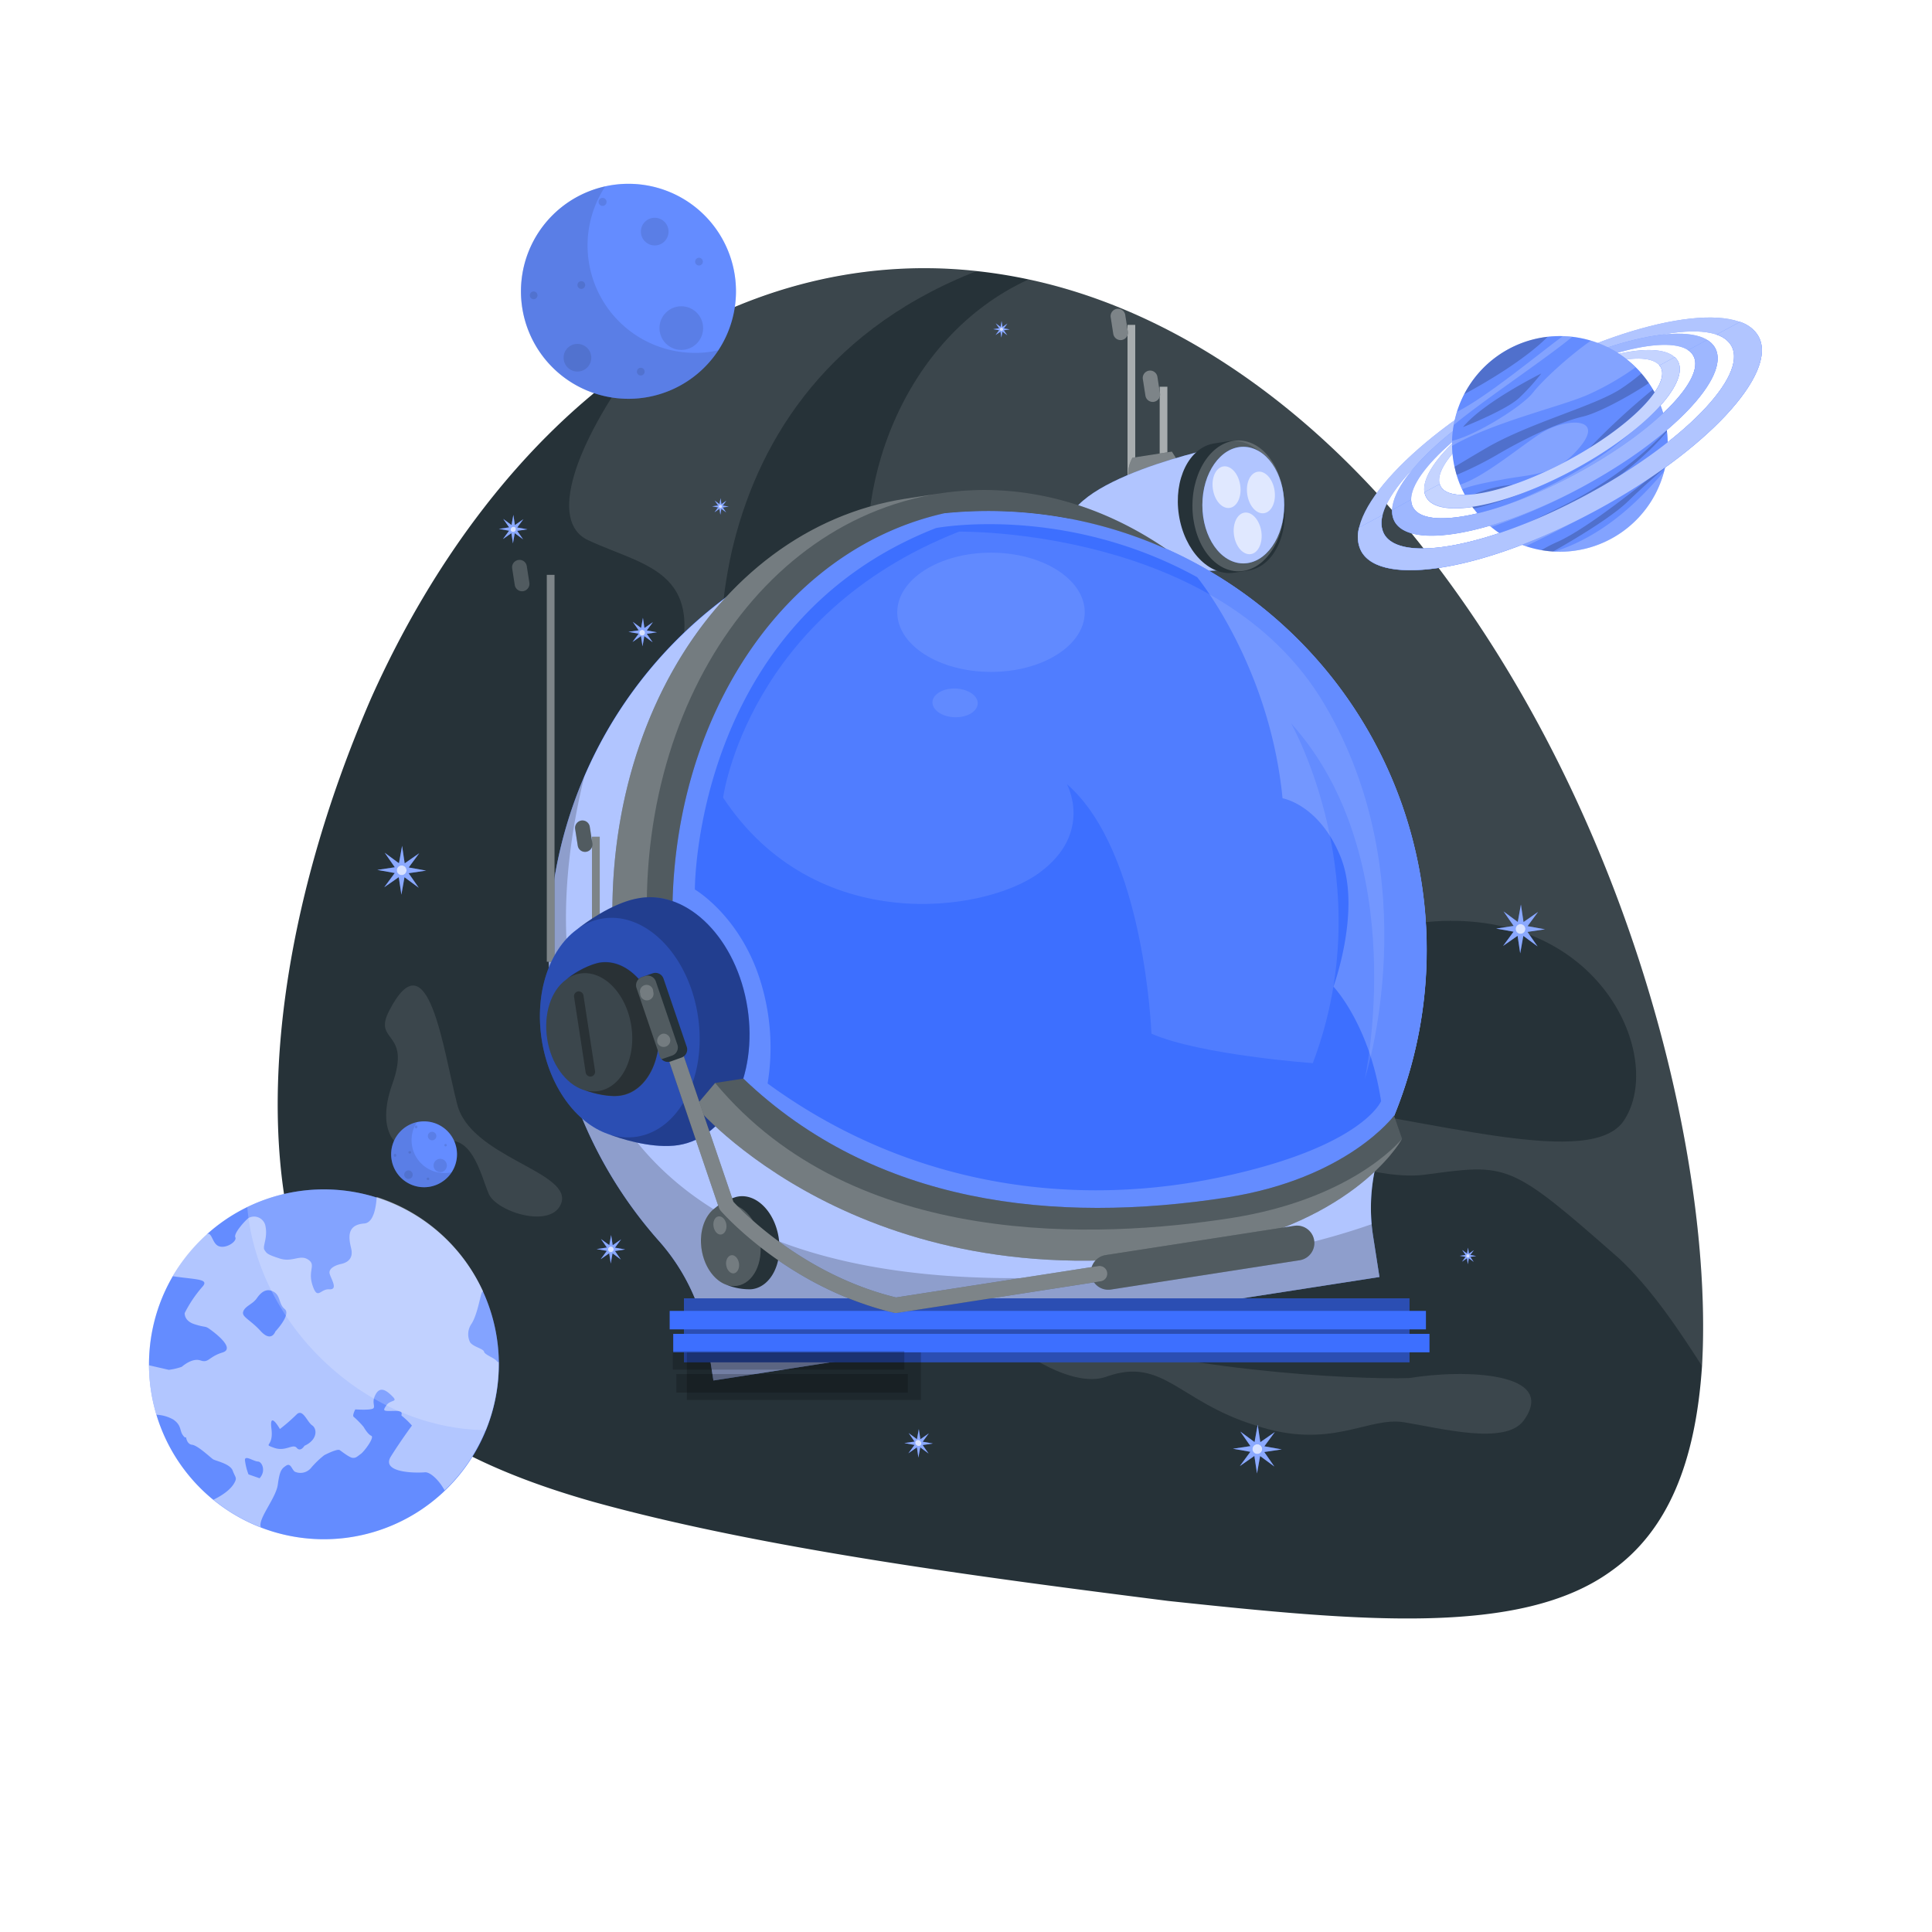 <svg class="animated" id="freepik_stories-astronaut-helmet" xmlns="http://www.w3.org/2000/svg" viewBox="0 0 500 500" version="1.1" xmlns:xlink="http://www.w3.org/1999/xlink" xmlns:svgjs="http://svgjs.com/svgjs"><style>svg#freepik_stories-astronaut-helmet:not(.animated) .animable {opacity: 0;}svg#freepik_stories-astronaut-helmet.animated #freepik--Space--inject-66 {animation: 1s 1 forwards cubic-bezier(.36,-0.01,.5,1.38) fadeIn;animation-delay: 0s;}svg#freepik_stories-astronaut-helmet.animated #freepik--Stars--inject-66 {animation: 1.7s 1 forwards cubic-bezier(.36,-0.01,.5,1.38) zoomOut,3s Infinite  linear heartbeat;animation-delay: 0s,1.7s;}svg#freepik_stories-astronaut-helmet.animated #freepik--planet-2--inject-66 {animation: 3s Infinite  linear floating;animation-delay: 0s;}svg#freepik_stories-astronaut-helmet.animated #freepik--planet-1--inject-66 {animation: 2.8s 1 forwards ease-in slideDown,1.5s Infinite  linear floating;animation-delay: 0s,2.8s;}svg#freepik_stories-astronaut-helmet.animated #freepik--Earth--inject-66 {animation: 3s Infinite  linear floating;animation-delay: 0s;}svg#freepik_stories-astronaut-helmet.animated #freepik--astronaut-helmet--inject-66 {animation: 2.7s 1 forwards cubic-bezier(.36,-0.01,.5,1.38) slideDown,1.5s Infinite  linear floating;animation-delay: 0s,2.7s;}            @keyframes fadeIn {                0% {                    opacity: 0;                }                100% {                    opacity: 1;                }            }                    @keyframes zoomOut {                0% {                    opacity: 0;                    transform: scale(1.5);                }                100% {                    opacity: 1;                    transform: scale(1);                }            }                    @keyframes heartbeat {                0% {                    transform: scale(1);                }                10% {                    transform: scale(1.1);                }                30% {                    transform: scale(1);                }                40% {                    transform: scale(1);                }                50% {                    transform: scale(1.1);                }                60% {                    transform: scale(1);                }                100% {                    transform: scale(1);                }            }                    @keyframes floating {                0% {                    opacity: 1;                    transform: translateY(0px);                }                50% {                    transform: translateY(-10px);                }                100% {                    opacity: 1;                    transform: translateY(0px);                }            }                    @keyframes slideDown {                0% {                    opacity: 0;                    transform: translateY(-30px);                }                100% {                    opacity: 1;                    transform: translateY(0);                }            }        </style><g id="freepik--Space--inject-66" class="animable" style="transform-origin: 256.316px 244.137px;"><path d="M153.48,388.65c43.58,12.1,99.91,19.46,148.82,25.67,49.3,5.23,91.19,9.3,114.65-7.72,14.69-10.38,21.87-28.15,23.53-53.07,3.17-54.83-20-152.14-80.84-222.22-27.94-31.68-60.57-52-93.45-59a131.86,131.86,0,0,0-13.47-2.16c-31.23-3.42-61.81,5.17-88,23.29-29,19.9-52.63,51.29-68.75,87.42C72.29,235.57,67,286.71,76,321.36,85.43,357,109.11,376.07,153.48,388.65Z" style="fill: rgb(38, 50, 56); transform-origin: 256.316px 244.137px;" id="elyu8s005l7j" class="animable"></path><g id="el2imgo0qoimv"><path d="M152.38,139.88c15.11,7,32,7.92,21.49,37.69-10.41,30.22-10.58,50.81,8.36,53.65,19,3.28,33.88,29.94,48.47,24.15,14.57-6.21-30.14-9.5-38.69-43.32-4.37-17.85-8.73-42.29-2.61-69.44,6.18-26.64,22.85-56,61.82-71.84l1.5-.58c-31.23-3.42-61.81,5.17-88,23.29C148.87,115,141.66,135.11,152.38,139.88Z" style="fill: rgb(255, 255, 255); opacity: 0.1; transform-origin: 200.005px 162.821px;" class="animable"></path></g><g id="elji3od86ft1q"><path d="M226.07,157.13c6.34,29.13,20.37,53.38,44.62,67.18,24.05,14.16,58.32,17.87,100.64,14.14,43-2.71,59.53,35.2,49.05,51.37-8.2,13-48.88,0-86.56-4.68-37.43-4.56,12.75,21.54,34.68,18.9,21.82-2.9,21.9-3.52,50.58,21.7,8.36,7.83,15.52,18.61,21.4,27.79,3.17-54.83-20-152.14-80.84-222.22-27.94-31.68-60.57-52-93.45-59C233.48,87.33,219.5,127,226.07,157.13Z" style="fill: rgb(255, 255, 255); opacity: 0.1; transform-origin: 332.625px 212.92px;" class="animable"></path></g><g id="elqcdaa6txo2o"><path d="M394.33,367.63c9.05-12.54-15.33-13.34-29.54-11-13.55.53-63.57-1.94-94.55-13.6-30.67-12.37,1.42,18.51,16.08,13.26s18.66,6.39,38.4,12.53c19.65,6.65,29.18-2.27,38.64-.74S389.62,374.1,394.33,367.63Z" style="fill: rgb(255, 255, 255); opacity: 0.1; transform-origin: 326.855px 355.698px;" class="animable"></path></g><g id="eliu17fw8b3uo"><path d="M100.72,261.58c10.16-19.75,14,10.33,17.61,24.24,3.44,13.48,28.82,17.23,27.06,25.14-2,7.37-16.84,2.81-18.91-2S121.9,291.66,113,296.18s-16.48-1.61-11.46-15.65S96.39,270,100.72,261.58Z" style="fill: rgb(255, 255, 255); opacity: 0.1; transform-origin: 122.547px 284.945px;" class="animable"></path></g></g><g id="freepik--Stars--inject-66" class="animable animator-active" style="transform-origin: 248.745px 232.205px;"><polygon points="187.06 130.83 187.98 129.58 186.71 130.47 186.48 128.93 186.2 130.46 184.95 129.54 185.84 130.81 184.3 131.04 185.83 131.32 184.91 132.57 186.19 131.68 186.42 133.22 186.69 131.69 187.94 132.61 187.05 131.34 188.59 131.1 187.06 130.83" style="fill: rgb(61, 111, 255); transform-origin: 186.445px 131.075px;" id="eltvffd8rld8c" class="animable"></polygon><polygon points="380.51 324.79 381.44 323.54 380.16 324.43 379.93 322.89 379.66 324.42 378.41 323.5 379.29 324.77 377.76 325 379.29 325.28 378.36 326.53 379.64 325.64 379.87 327.18 380.14 325.64 381.39 326.57 380.51 325.29 382.04 325.06 380.51 324.79" style="fill: rgb(61, 111, 255); transform-origin: 379.9px 325.035px;" id="elmqwlszukvu" class="animable"></polygon><polygon points="259.8 84.98 260.72 83.73 259.44 84.61 259.21 83.08 258.94 84.61 257.69 83.68 258.58 84.96 257.04 85.19 258.57 85.46 257.64 86.71 258.92 85.83 259.15 87.36 259.43 85.83 260.68 86.76 259.79 85.48 261.32 85.25 259.8 84.98" style="fill: rgb(61, 111, 255); transform-origin: 259.18px 85.22px;" id="el2zd7tex57x2" class="animable"></polygon><polygon points="166.75 164.63 168.91 166.22 167.38 164.03 170.03 163.63 167.39 163.16 168.98 161 166.78 162.53 166.39 159.88 165.91 162.52 163.76 160.93 165.29 163.13 162.64 163.52 165.28 164 163.69 166.15 165.88 164.62 166.28 167.27 166.75 164.63" style="fill: rgb(61, 111, 255); transform-origin: 166.335px 163.575px;" id="elf9fw3pv2cf" class="animable"></polygon><polygon points="133.86 136.51 135.45 134.36 133.25 135.89 132.86 133.24 132.38 135.88 130.23 134.29 131.76 136.48 129.11 136.88 131.75 137.35 130.16 139.51 132.35 137.98 132.75 140.63 133.22 137.99 135.38 139.58 133.85 137.38 136.5 136.99 133.86 136.51" style="fill: rgb(61, 111, 255); transform-origin: 132.805px 136.935px;" id="elr39oq15abv" class="animable"></polygon><polygon points="238.79 373.11 240.38 370.95 238.19 372.48 237.79 369.83 237.31 372.47 235.16 370.88 236.69 373.08 234.04 373.47 236.68 373.95 235.09 376.1 237.29 374.57 237.68 377.22 238.16 374.58 240.31 376.17 238.78 373.98 241.43 373.58 238.79 373.11" style="fill: rgb(61, 111, 255); transform-origin: 237.735px 373.525px;" id="elowpvdqu5ys" class="animable"></polygon><polygon points="280.65 287.9 282.24 285.75 280.04 287.28 279.64 284.63 279.17 287.27 277.02 285.68 278.55 287.88 275.9 288.27 278.54 288.75 276.94 290.9 279.14 289.37 279.54 292.02 280.01 289.38 282.17 290.97 280.64 288.78 283.28 288.38 280.65 287.9" style="fill: rgb(61, 111, 255); transform-origin: 279.59px 288.325px;" id="elin9elcpdixh" class="animable"></polygon><polygon points="159.16 322.89 160.75 320.74 158.56 322.26 158.16 319.62 157.69 322.25 155.53 320.66 157.06 322.86 154.41 323.26 157.05 323.73 155.46 325.88 157.66 324.35 158.06 327 158.53 324.37 160.68 325.96 159.15 323.76 161.8 323.36 159.16 322.89" style="fill: rgb(61, 111, 255); transform-origin: 158.105px 323.31px;" id="el0fqv24wmr88l" class="animable"></polygon><polygon points="244.63 181.47 247.35 177.79 243.59 180.4 242.91 175.87 242.1 180.38 238.42 177.66 241.03 181.42 236.5 182.1 241.01 182.91 238.29 186.59 242.05 183.97 242.73 188.5 243.54 184 247.22 186.72 244.61 182.96 249.13 182.28 244.63 181.47" style="fill: rgb(61, 111, 255); transform-origin: 242.815px 182.185px;" id="ell8w32qsd6d" class="animable"></polygon><polygon points="327.21 374.3 329.93 370.61 326.17 373.23 325.49 368.7 324.68 373.21 321 370.49 323.61 374.25 319.08 374.93 323.59 375.73 320.87 379.42 324.63 376.8 325.31 381.33 326.12 376.82 329.8 379.54 327.19 375.78 331.71 375.1 327.21 374.3" style="fill: rgb(61, 111, 255); transform-origin: 325.395px 375.015px;" id="elj71a4mq5beo" class="animable"></polygon><polygon points="174.73 269.83 177.45 266.15 173.69 268.76 173.01 264.24 172.2 268.74 168.52 266.02 171.13 269.78 166.6 270.46 171.11 271.27 168.39 274.95 172.15 272.34 172.83 276.87 173.64 272.36 177.32 275.08 174.71 271.32 179.24 270.64 174.73 269.83" style="fill: rgb(61, 111, 255); transform-origin: 172.92px 270.555px;" id="elbkhtv3fgwvp" class="animable"></polygon><polygon points="395.31 241.18 399.84 240.5 395.33 239.69 398.05 236 394.29 238.62 393.61 234.09 392.8 238.6 389.12 235.88 391.73 239.63 387.21 240.31 391.71 241.12 388.99 244.81 392.75 242.19 393.43 246.72 394.24 242.21 397.92 244.93 395.31 241.18" style="fill: rgb(61, 111, 255); transform-origin: 393.525px 240.405px;" id="elkoy6yzrc4k" class="animable"></polygon><polygon points="105.77 224.5 108.49 220.82 104.73 223.43 104.06 218.91 103.25 223.41 99.56 220.69 102.18 224.45 97.65 225.13 102.16 225.94 99.44 229.62 103.2 227.01 103.88 231.54 104.68 227.03 108.37 229.75 105.75 225.99 110.28 225.31 105.77 224.5" style="fill: rgb(61, 111, 255); transform-origin: 103.965px 225.225px;" id="elt0nyxknerde" class="animable"></polygon><g id="eldqcmvdt6pje"><g style="opacity: 0.4; transform-origin: 248.745px 232.205px;" class="animable"><polygon points="187.06 130.83 187.98 129.58 186.71 130.47 186.48 128.93 186.2 130.46 184.95 129.54 185.84 130.81 184.3 131.04 185.83 131.32 184.91 132.57 186.19 131.68 186.42 133.22 186.69 131.69 187.94 132.61 187.05 131.34 188.59 131.1 187.06 130.83" style="fill: rgb(255, 255, 255); transform-origin: 186.445px 131.075px;" id="elfzhsznne68o" class="animable"></polygon><polygon points="380.51 324.79 381.44 323.54 380.16 324.43 379.93 322.89 379.66 324.42 378.41 323.5 379.29 324.77 377.76 325 379.29 325.28 378.36 326.53 379.64 325.64 379.87 327.18 380.14 325.64 381.39 326.57 380.51 325.29 382.04 325.06 380.51 324.79" style="fill: rgb(255, 255, 255); transform-origin: 379.9px 325.035px;" id="eluvhy9nja6rm" class="animable"></polygon><polygon points="259.8 84.98 260.72 83.73 259.44 84.61 259.21 83.08 258.94 84.61 257.69 83.68 258.58 84.96 257.04 85.19 258.57 85.46 257.64 86.71 258.92 85.83 259.15 87.36 259.43 85.83 260.68 86.76 259.79 85.48 261.32 85.25 259.8 84.98" style="fill: rgb(255, 255, 255); transform-origin: 259.18px 85.22px;" id="ele6x8e4li03u" class="animable"></polygon><polygon points="166.75 164.63 168.91 166.22 167.38 164.03 170.03 163.63 167.39 163.16 168.98 161 166.78 162.53 166.39 159.88 165.91 162.52 163.76 160.93 165.29 163.13 162.64 163.52 165.28 164 163.69 166.15 165.88 164.62 166.28 167.27 166.75 164.63" style="fill: rgb(255, 255, 255); transform-origin: 166.335px 163.575px;" id="elrk54jfwgan9" class="animable"></polygon><polygon points="133.86 136.51 135.45 134.36 133.25 135.89 132.86 133.24 132.38 135.88 130.23 134.29 131.76 136.48 129.11 136.88 131.75 137.35 130.16 139.51 132.35 137.98 132.75 140.63 133.22 137.99 135.38 139.58 133.85 137.38 136.5 136.99 133.86 136.51" style="fill: rgb(255, 255, 255); transform-origin: 132.805px 136.935px;" id="el4p2i1e58rkj" class="animable"></polygon><polygon points="238.79 373.11 240.38 370.95 238.19 372.48 237.79 369.83 237.31 372.47 235.16 370.88 236.69 373.08 234.04 373.47 236.68 373.95 235.09 376.1 237.29 374.57 237.68 377.22 238.16 374.58 240.31 376.17 238.78 373.98 241.43 373.58 238.79 373.11" style="fill: rgb(255, 255, 255); transform-origin: 237.735px 373.525px;" id="elefi82vv98d" class="animable"></polygon><polygon points="280.65 287.9 282.24 285.75 280.04 287.28 279.64 284.63 279.17 287.27 277.02 285.68 278.55 287.88 275.9 288.27 278.54 288.75 276.94 290.9 279.14 289.37 279.54 292.02 280.01 289.38 282.17 290.97 280.64 288.78 283.28 288.38 280.65 287.9" style="fill: rgb(255, 255, 255); transform-origin: 279.59px 288.325px;" id="elx2do5ae0ua" class="animable"></polygon><polygon points="159.16 322.89 160.75 320.74 158.56 322.26 158.16 319.62 157.69 322.25 155.53 320.66 157.06 322.86 154.41 323.26 157.05 323.73 155.46 325.88 157.66 324.35 158.06 327 158.53 324.37 160.68 325.96 159.15 323.76 161.8 323.36 159.16 322.89" style="fill: rgb(255, 255, 255); transform-origin: 158.105px 323.31px;" id="elzlknsu1t4sd" class="animable"></polygon><polygon points="244.63 181.47 247.35 177.79 243.59 180.4 242.91 175.87 242.1 180.38 238.42 177.66 241.03 181.42 236.5 182.1 241.01 182.91 238.29 186.59 242.05 183.97 242.73 188.5 243.54 184 247.22 186.72 244.61 182.96 249.13 182.28 244.63 181.47" style="fill: rgb(255, 255, 255); transform-origin: 242.815px 182.185px;" id="eljus1xmzy4t8" class="animable"></polygon><polygon points="327.21 374.3 329.93 370.61 326.17 373.23 325.49 368.7 324.68 373.21 321 370.49 323.61 374.25 319.08 374.93 323.59 375.73 320.87 379.42 324.63 376.8 325.31 381.33 326.12 376.82 329.8 379.54 327.19 375.78 331.71 375.1 327.21 374.3" style="fill: rgb(255, 255, 255); transform-origin: 325.395px 375.015px;" id="elnq6yd8jvpoj" class="animable"></polygon><polygon points="174.73 269.83 177.45 266.15 173.69 268.76 173.01 264.24 172.2 268.74 168.52 266.02 171.13 269.78 166.6 270.46 171.11 271.27 168.39 274.95 172.15 272.34 172.83 276.87 173.64 272.36 177.32 275.08 174.71 271.32 179.24 270.64 174.73 269.83" style="fill: rgb(255, 255, 255); transform-origin: 172.92px 270.555px;" id="elyesm5815hz8" class="animable"></polygon><polygon points="395.31 241.18 399.84 240.5 395.33 239.69 398.05 236 394.29 238.62 393.61 234.09 392.8 238.6 389.12 235.88 391.73 239.63 387.21 240.31 391.71 241.12 388.99 244.81 392.75 242.19 393.43 246.72 394.24 242.21 397.92 244.93 395.31 241.18" style="fill: rgb(255, 255, 255); transform-origin: 393.525px 240.405px;" id="elsl815v187hf" class="animable"></polygon><polygon points="105.77 224.5 108.49 220.82 104.73 223.43 104.06 218.91 103.25 223.41 99.56 220.69 102.18 224.45 97.65 225.13 102.16 225.94 99.44 229.62 103.2 227.01 103.88 231.54 104.68 227.03 108.37 229.75 105.75 225.99 110.28 225.31 105.77 224.5" style="fill: rgb(255, 255, 255); transform-origin: 103.965px 225.225px;" id="elmi8n9xqysa" class="animable"></polygon></g></g><path d="M186.74,131.38a.42.42,0,0,0-.59-.61.43.43,0,0,0,0,.6A.42.42,0,0,0,186.74,131.38Z" style="fill: rgb(61, 111, 255); transform-origin: 186.449px 131.074px;" id="elhyo4h0bn2ib" class="animable"></path><path d="M380.2,325.34a.44.44,0,0,0,0-.61.43.43,0,0,0-.62.6A.44.44,0,0,0,380.2,325.34Z" style="fill: rgb(61, 111, 255); transform-origin: 379.891px 325.031px;" id="ele346m23u3jf" class="animable"></path><path d="M259.48,85.53a.43.43,0,1,0-.6,0A.43.43,0,0,0,259.48,85.53Z" style="fill: rgb(61, 111, 255); transform-origin: 259.18px 85.222px;" id="el1c0ae0qwwl8" class="animable"></path><path d="M166.85,164.1a.74.74,0,0,0-1-1,.74.74,0,1,0,1,1Z" style="fill: rgb(61, 111, 255); transform-origin: 166.196px 163.754px;" id="elnmbe38mid8" class="animable"></path><path d="M133.32,137.46a.74.74,0,0,0,0-1,.74.74,0,0,0-1.05,1A.74.74,0,0,0,133.32,137.46Z" style="fill: rgb(61, 111, 255); transform-origin: 132.836px 137.003px;" id="el50233tgjnbr" class="animable"></path><path d="M238.25,374.05a.73.73,0,0,0,0-1,.74.74,0,1,0-1,1A.73.73,0,0,0,238.25,374.05Z" style="fill: rgb(61, 111, 255); transform-origin: 237.652px 373.452px;" id="elyfukes2g1x" class="animable"></path><path d="M280.1,288.85a.73.73,0,0,0,0-1,.74.74,0,0,0-1.06,1A.73.73,0,0,0,280.1,288.85Z" style="fill: rgb(61, 111, 255); transform-origin: 279.608px 288.391px;" id="elg1glmc8jhkn" class="animable"></path><path d="M158.62,323.84a.73.73,0,0,0,0-1,.73.73,0,1,0,0,1Z" style="fill: rgb(61, 111, 255); transform-origin: 158.088px 323.34px;" id="elt1lu1rxwg9e" class="animable"></path><path d="M243.7,183.09a1.26,1.26,0,1,0-1.76-1.8,1.24,1.24,0,0,0,0,1.77A1.26,1.26,0,0,0,243.7,183.09Z" style="fill: rgb(61, 111, 255); transform-origin: 242.845px 182.162px;" id="ela81fyr68uae" class="animable"></path><path d="M326.28,375.92a1.26,1.26,0,1,0-1.78,0A1.26,1.26,0,0,0,326.28,375.92Z" style="fill: rgb(61, 111, 255); transform-origin: 325.39px 375.028px;" id="elavb1xyvlc4o" class="animable"></path><path d="M173.8,271.45a1.26,1.26,0,1,0-1.78,0A1.25,1.25,0,0,0,173.8,271.45Z" style="fill: rgb(61, 111, 255); transform-origin: 172.91px 270.56px;" id="ellchu8utr28" class="animable"></path><path d="M394.4,241.31a1.26,1.26,0,1,0-1.78,0A1.25,1.25,0,0,0,394.4,241.31Z" style="fill: rgb(61, 111, 255); transform-origin: 393.51px 240.42px;" id="elsl53xu3ot8n" class="animable"></path><path d="M104.84,226.12a1.26,1.26,0,1,0-1.78,0A1.26,1.26,0,0,0,104.84,226.12Z" style="fill: rgb(61, 111, 255); transform-origin: 103.95px 225.228px;" id="elwuvxefjtkx" class="animable"></path><g id="el1w72pzq6e26"><g style="opacity: 0.8; transform-origin: 248.73px 230.54px;" class="animable"><path d="M186.74,131.38a.42.42,0,0,0-.59-.61.43.43,0,0,0,0,.6A.42.42,0,0,0,186.74,131.38Z" style="fill: rgb(255, 255, 255); transform-origin: 186.449px 131.074px;" id="el9wdbudc61ne" class="animable"></path><path d="M380.2,325.34a.44.44,0,0,0,0-.61.43.43,0,0,0-.62.6A.44.44,0,0,0,380.2,325.34Z" style="fill: rgb(255, 255, 255); transform-origin: 379.891px 325.031px;" id="elrcwbrdzhy7e" class="animable"></path><path d="M259.48,85.53a.43.43,0,1,0-.6,0A.43.43,0,0,0,259.48,85.53Z" style="fill: rgb(255, 255, 255); transform-origin: 259.18px 85.222px;" id="elk3b9alsh7ft" class="animable"></path><path d="M166.85,164.1a.74.74,0,0,0-1-1,.74.74,0,1,0,1,1Z" style="fill: rgb(255, 255, 255); transform-origin: 166.196px 163.754px;" id="eluo8kevy0h" class="animable"></path><path d="M133.32,137.46a.74.74,0,0,0,0-1,.74.74,0,0,0-1.05,1A.74.74,0,0,0,133.32,137.46Z" style="fill: rgb(255, 255, 255); transform-origin: 132.836px 137.003px;" id="el5jhshvnyxdv" class="animable"></path><path d="M238.25,374.05a.73.73,0,0,0,0-1,.74.74,0,1,0-1,1A.73.73,0,0,0,238.25,374.05Z" style="fill: rgb(255, 255, 255); transform-origin: 237.652px 373.452px;" id="elp0f614kptdi" class="animable"></path><path d="M280.1,288.85a.73.73,0,0,0,0-1,.74.74,0,0,0-1.06,1A.73.73,0,0,0,280.1,288.85Z" style="fill: rgb(255, 255, 255); transform-origin: 279.608px 288.391px;" id="elij7lp51ea2f" class="animable"></path><path d="M158.62,323.84a.73.73,0,0,0,0-1,.73.73,0,1,0,0,1Z" style="fill: rgb(255, 255, 255); transform-origin: 158.088px 323.34px;" id="el0v8fao859gpi" class="animable"></path><path d="M243.7,183.09a1.26,1.26,0,1,0-1.76-1.8,1.24,1.24,0,0,0,0,1.77A1.26,1.26,0,0,0,243.7,183.09Z" style="fill: rgb(255, 255, 255); transform-origin: 242.845px 182.162px;" id="elu7zumam0f2" class="animable"></path><path d="M326.28,375.92a1.26,1.26,0,1,0-1.78,0A1.26,1.26,0,0,0,326.28,375.92Z" style="fill: rgb(255, 255, 255); transform-origin: 325.39px 375.028px;" id="elku3lhv21sr" class="animable"></path><path d="M173.8,271.45a1.26,1.26,0,1,0-1.78,0A1.25,1.25,0,0,0,173.8,271.45Z" style="fill: rgb(255, 255, 255); transform-origin: 172.91px 270.56px;" id="el764ilhq2z24" class="animable"></path><path d="M394.4,241.31a1.26,1.26,0,1,0-1.78,0A1.25,1.25,0,0,0,394.4,241.31Z" style="fill: rgb(255, 255, 255); transform-origin: 393.51px 240.42px;" id="elwfjsagugrk" class="animable"></path><path d="M104.84,226.12a1.26,1.26,0,1,0-1.78,0A1.26,1.26,0,0,0,104.84,226.12Z" style="fill: rgb(255, 255, 255); transform-origin: 103.95px 225.228px;" id="eli7zj53ubzim" class="animable"></path></g></g></g><g id="freepik--planet-2--inject-66" class="animable" style="transform-origin: 403.686px 114.881px;"><path d="M352.27,142.64c5.16,9.55,32.36,4.87,60.76-10.46s47.24-35.51,42.09-45.06-32.36-4.86-60.76,10.47S347.12,133.09,352.27,142.64Zm5.9-4.5c-4.21-7.79,12.52-25,37.36-38.38s48.39-18,52.59-10.18-12.52,25-37.36,38.39S362.37,145.93,358.17,138.14Z" style="fill: rgb(61, 111, 255); transform-origin: 403.695px 114.881px;" id="elh8xh95axsya" class="animable"></path><g id="el90e84gh8g8b"><path d="M352.27,142.64c5.16,9.55,32.36,4.87,60.76-10.46s47.24-35.51,42.09-45.06-32.36-4.86-60.76,10.47S347.12,133.09,352.27,142.64Zm5.9-4.5c-4.21-7.79,12.52-25,37.36-38.38s48.39-18,52.59-10.18-12.52,25-37.36,38.39S362.37,145.93,358.17,138.14Z" style="fill: rgb(255, 255, 255); opacity: 0.6; transform-origin: 403.695px 114.881px;" class="animable"></path></g><path d="M360.9,134.88c4,7.41,25.82,3.39,48.74-9s38.25-28.4,34.25-35.81-25.81-3.38-48.73,9S356.91,127.48,360.9,134.88Zm4.78-3.6c-3.26-6,10.34-19.71,30.39-30.53S435,86.06,438.26,92.1s-10.34,19.71-30.38,30.53S368.94,137.32,365.68,131.28Z" style="fill: rgb(61, 111, 255); transform-origin: 402.396px 112.476px;" id="eljn4zs6wrxy" class="animable"></path><g id="elwu7z43543k"><path d="M360.9,134.88c4,7.41,25.82,3.39,48.74-9s38.25-28.4,34.25-35.81-25.81-3.38-48.73,9S356.91,127.48,360.9,134.88Zm4.78-3.6c-3.26-6,10.34-19.71,30.39-30.53S435,86.06,438.26,92.1s-10.34,19.71-30.38,30.53S368.94,137.32,365.68,131.28Z" style="fill: rgb(255, 255, 255); opacity: 0.5; transform-origin: 402.396px 112.476px;" class="animable"></path></g><path d="M369.07,128.67c3.14,5.81,20.27,2.65,38.26-7.06s30-22.3,26.89-28.11-20.27-2.66-38.26,7S365.93,122.85,369.07,128.67Zm3.75-2.83c-2.57-4.74,8.12-15.47,23.85-24s30.57-11.53,33.13-6.79-8.12,15.47-23.86,24S375.38,130.58,372.82,125.84Z" style="fill: rgb(61, 111, 255); transform-origin: 401.641px 111.083px;" id="elfkjndiprujc" class="animable"></path><g id="elkmd55iav8v"><path d="M369.07,128.67c3.14,5.81,20.27,2.65,38.26-7.06s30-22.3,26.89-28.11-20.27-2.66-38.26,7S365.93,122.85,369.07,128.67Zm3.75-2.83c-2.57-4.74,8.12-15.47,23.85-24s30.57-11.53,33.13-6.79-8.12,15.47-23.86,24S375.38,130.58,372.82,125.84Z" style="fill: rgb(255, 255, 255); opacity: 0.7; transform-origin: 401.641px 111.083px;" class="animable"></path></g><path d="M427.45,129.51a27.9,27.9,0,1,0-38.38,9.13A27.89,27.89,0,0,0,427.45,129.51Z" style="fill: rgb(61, 111, 255); isolation: isolate; transform-origin: 403.694px 114.881px;" id="elyg15spbuerp" class="animable"></path><g id="ell0yc91yczz"><path d="M400.57,87.16h0a27.9,27.9,0,0,0-20.6,13.12c-.36.56-.67,1.17-1,1.74a27.71,27.71,0,0,0-2.53,18.78c.17.7.34,1.41.54,2.09a27.53,27.53,0,0,0,2.56,5.93,20,20,0,0,0,1.86,2.83,27,27,0,0,0,7.23,6.72,2.39,2.39,0,0,0,.44.29c.71.42,1.39.82,2.12,1.18a26.9,26.9,0,0,0,7.78,2.55,23.67,23.67,0,0,0,3,.35,27.87,27.87,0,0,0,25.46-13.2,27.26,27.26,0,0,0,3.42-8.41v0a3.5,3.5,0,0,0,.15-.73,25.44,25.44,0,0,0,.35-8.65.56.56,0,0,0,0-.31,27.11,27.11,0,0,0-2.61-8.75,13,13,0,0,0-1-1.84,12.89,12.89,0,0,0-1-1.69,19.88,19.88,0,0,0-1.94-2.47,27,27,0,0,0-6.44-5.54A27.69,27.69,0,0,0,400.57,87.16Z" style="fill: rgb(255, 255, 255); opacity: 0.2; transform-origin: 403.684px 114.886px;" class="animable"></path></g><g id="elk19k2wzncql"><g style="opacity: 0.2; transform-origin: 403.669px 114.887px;" class="animable"><path d="M402.39,142.74a27.82,27.82,0,0,0,25.06-13.21,26.67,26.67,0,0,0,3.2-7.49C424.84,128.79,415.77,138.38,402.39,142.74Z" style="fill: rgb(255, 255, 255); transform-origin: 416.52px 132.407px;" id="elclz5fwvq9a" class="animable"></path><path d="M399,112c-5.4,3.39-14.78,11.41-21.11,13.42a8.65,8.65,0,0,0,.51,1.2c2.78-1.12,6.77-1.82,10.6-2.55,8-1.51,13.8-.86,20.05-8.59S405,108.29,399,112Z" style="fill: rgb(255, 255, 255); transform-origin: 394.442px 117.999px;" id="elmgvbsz4ar1" class="animable"></path><path d="M431.61,114.62c-6.15,6.34-21.79,20.93-39.58,25.63a30.06,30.06,0,0,0,2.85,1.12c9.24-4.52,26.73-12.8,36.52-23.37A23.69,23.69,0,0,0,431.61,114.62Z" style="fill: rgb(255, 255, 255); transform-origin: 411.82px 127.995px;" id="els5hpv0i5bfm" class="animable"></path><path d="M429.72,104.87a130.6,130.6,0,0,1-12.81,11.33c-9.44,7-25.17,14.71-34.44,16.76a24.61,24.61,0,0,0,3.49,3.43c10.21-3.58,33.77-13,45-27.2A26.48,26.48,0,0,0,429.72,104.87Z" style="fill: rgb(255, 255, 255); transform-origin: 406.715px 120.63px;" id="el8ka8b7ktdhg" class="animable"></path><path d="M406.87,87.19a15.21,15.21,0,0,0-2.43-.19c-7.06,5.24-19.9,15.88-27.35,19.55a22.88,22.88,0,0,0-.84,3.43C383.48,103.88,400.35,92.65,406.87,87.19Z" style="fill: rgb(255, 255, 255); transform-origin: 391.56px 98.49px;" id="elogw7hznhme" class="animable"></path><path d="M411.75,88.16c-5.79,4-12.62,10.38-15,13.42-2.74,3.59-14.9,11.16-21,12.51a10,10,0,0,0,0,1.34c10.84-6.32,29-10.37,35.65-13.48a71.06,71.06,0,0,0,11.85-6.86,27.26,27.26,0,0,0-5-4A27.82,27.82,0,0,0,411.75,88.16Z" style="fill: rgb(255, 255, 255); transform-origin: 399.489px 101.795px;" id="elhpvy041s29c" class="animable"></path></g></g><g id="elktdafdsyzip"><path d="M424.78,96.65c-1.34,1.13-3,2.43-5,3.77C413.14,105,396,109.31,384.55,116c-4.28,2.51-6.72,4-8.11,4.81.17.7.34,1.41.54,2.09a90.14,90.14,0,0,0,10.85-5.43c7.26-4.24,15.77-8.23,21.82-9.66,4.61-1.1,13.33-6.1,17.07-8.67A19.88,19.88,0,0,0,424.78,96.65Z" style="opacity: 0.2; transform-origin: 401.58px 109.775px;" class="animable"></path></g><g id="elrfnx4nkld6m"><path d="M427.75,100.81a185.62,185.62,0,0,0-16,14.71c-8.38,8.85-15.41,9.28-22.48,10.19a33,33,0,0,0-9.77,3.1,20,20,0,0,0,1.86,2.83A85.11,85.11,0,0,0,401.7,124c11.15-5.94,22.78-17.1,27.05-21.36A13,13,0,0,0,427.75,100.81Z" style="opacity: 0.2; transform-origin: 404.125px 116.225px;" class="animable"></path></g><g id="elbk57w7w79gh"><path d="M431.36,111.4A97.49,97.49,0,0,1,406,130.13c-7.72,3.92-13.47,6.54-17.36,8.23a2.39,2.39,0,0,0,.44.29c.71.42,1.39.82,2.12,1.18,9-4.23,28.8-14.58,40.19-28.12A.56.56,0,0,0,431.36,111.4Z" style="opacity: 0.2; transform-origin: 410.02px 125.615px;" class="animable"></path></g><g id="el82ucny12u3t"><path d="M400.54,87.15a27.9,27.9,0,0,0-20.6,13.12c-.36.56-.67,1.17-1,1.74C384.74,98.92,395,92.8,400.54,87.15Z" style="opacity: 0.2; transform-origin: 389.74px 94.58px;" class="animable"></path></g><g id="elt32auor2t98"><path d="M431,120.36c-5.51,4.58-19.85,16.2-27.74,19.79a34.74,34.74,0,0,0-4.32,2.23,23.67,23.67,0,0,0,3,.35c5.17-2.92,14.94-8.72,19.28-12.88,3.79-3.67,7.41-6.86,9.6-8.73v0A3.5,3.5,0,0,0,431,120.36Z" style="opacity: 0.2; transform-origin: 414.97px 131.545px;" class="animable"></path></g><g id="el6q8gg87ekur"><path d="M378.61,110.54s11.2-4.38,14.59-7.6a57,57,0,0,0,5.69-6.28S384,104,378.61,110.54Z" style="opacity: 0.2; transform-origin: 388.75px 103.6px;" class="animable"></path></g><path d="M357.82,133.27a6.6,6.6,0,0,0,.35,4.87c4.2,7.79,27.75,3.24,52.59-10.17s41.57-30.6,37.36-38.39a6.63,6.63,0,0,0-3.88-3l6.08-3.28a8.53,8.53,0,0,1,4.8,3.78c5.15,9.55-13.69,29.72-42.09,45.06s-55.6,20-60.76,10.46a8.47,8.47,0,0,1-.53-6.09Z" style="fill: rgb(61, 111, 255); transform-origin: 403.686px 115.425px;" id="elfzbxhoozprh" class="animable"></path><g id="ell6d0udmnh2f"><path d="M357.82,133.27a6.6,6.6,0,0,0,.35,4.87c4.2,7.79,27.75,3.24,52.59-10.17s41.57-30.6,37.36-38.39a6.63,6.63,0,0,0-3.88-3l6.08-3.28a8.53,8.53,0,0,1,4.8,3.78c5.15,9.55-13.69,29.72-42.09,45.06s-55.6,20-60.76,10.46a8.47,8.47,0,0,1-.53-6.09Z" style="fill: rgb(255, 255, 255); opacity: 0.6; transform-origin: 403.686px 115.425px;" class="animable"></path></g><path d="M365.2,129.29a4.24,4.24,0,0,0,.48,2c3.26,6,22.15,2.17,42.2-8.65s33.65-24.49,30.38-30.53a4.17,4.17,0,0,0-1.4-1.5L441.77,88a5.55,5.55,0,0,1,2.12,2.13c4,7.41-11.33,23.44-34.25,35.81s-44.74,16.4-48.74,9a5.6,5.6,0,0,1-.61-2.94Z" style="fill: rgb(61, 111, 255); transform-origin: 402.401px 113.323px;" id="elhdb30pxjrvr" class="animable"></path><g id="eleqdgrmhex7q"><path d="M365.2,129.29a4.24,4.24,0,0,0,.48,2c3.26,6,22.15,2.17,42.2-8.65s33.65-24.49,30.38-30.53a4.17,4.17,0,0,0-1.4-1.5L441.77,88a5.55,5.55,0,0,1,2.12,2.13c4,7.41-11.33,23.44-34.25,35.81s-44.74,16.4-48.74,9a5.6,5.6,0,0,1-.61-2.94Z" style="fill: rgb(255, 255, 255); opacity: 0.5; transform-origin: 402.401px 113.323px;" class="animable"></path></g><path d="M372.62,125.28a2.66,2.66,0,0,0,.2.56c2.56,4.74,17.39,1.7,33.12-6.79s26.42-19.23,23.86-24a3.25,3.25,0,0,0-.36-.47l4-2.15a4.25,4.25,0,0,1,.8,1c3.14,5.81-8.9,18.4-26.89,28.11s-35.12,12.87-38.26,7.06a3.87,3.87,0,0,1-.42-1.24Z" style="fill: rgb(61, 111, 255); transform-origin: 401.704px 111.97px;" id="eluxeig6ujk4" class="animable"></path><g id="el384k9wv4g54"><path d="M372.62,125.28a2.66,2.66,0,0,0,.2.56c2.56,4.74,17.39,1.7,33.12-6.79s26.42-19.23,23.86-24a3.25,3.25,0,0,0-.36-.47l4-2.15a4.25,4.25,0,0,1,.8,1c3.14,5.81-8.9,18.4-26.89,28.11s-35.12,12.87-38.26,7.06a3.87,3.87,0,0,1-.42-1.24Z" style="fill: rgb(255, 255, 255); opacity: 0.7; transform-origin: 401.704px 111.97px;" class="animable"></path></g></g><g id="freepik--planet-1--inject-66" class="animable" style="transform-origin: 162.64px 75.397px;"><path d="M134.83,75.4a27.82,27.82,0,1,0,27.82-27.83A27.82,27.82,0,0,0,134.83,75.4Z" style="fill: rgb(61, 111, 255); isolation: isolate; transform-origin: 162.65px 75.39px;" id="el597i5i1rqqt" class="animable"></path><g id="el4qir2hsqz62"><path d="M134.83,75.4a27.82,27.82,0,1,0,27.82-27.83A27.82,27.82,0,0,0,134.83,75.4Z" style="fill: rgb(255, 255, 255); opacity: 0.2; transform-origin: 162.65px 75.39px;" class="animable"></path></g><g id="el3qlkyzazmtq"><circle cx="176.32" cy="84.91" r="5.65" style="opacity: 0.1; transform-origin: 176.32px 84.91px;" class="animable"></circle></g><g id="elfw84hvgva2p"><path d="M149.44,73.77a1,1,0,1,0,1-1A1,1,0,0,0,149.44,73.77Z" style="opacity: 0.1; transform-origin: 150.44px 73.77px;" class="animable"></path></g><g id="elyb90xbrknfj"><path d="M164.83,96.18a1,1,0,1,0,1-1A1,1,0,0,0,164.83,96.18Z" style="opacity: 0.1; transform-origin: 165.83px 96.18px;" class="animable"></path></g><g id="elhntoea6cpuh"><path d="M154.91,52.25a1,1,0,1,0,2.07,0,1,1,0,0,0-2.07,0Z" style="opacity: 0.1; transform-origin: 155.945px 52.25px;" class="animable"></path></g><g id="eln5t1u1nu5kr"><path d="M137.11,76.43a1,1,0,1,0,1-1A1,1,0,0,0,137.11,76.43Z" style="opacity: 0.1; transform-origin: 138.11px 76.43px;" class="animable"></path></g><g id="el2j4e5hpqubp"><path d="M179.9,67.71a1,1,0,1,0,1-1A1,1,0,0,0,179.9,67.71Z" style="opacity: 0.1; transform-origin: 180.9px 67.71px;" class="animable"></path></g><g id="elsxr41ydjv8"><path d="M165.86,59.94a3.58,3.58,0,1,0,3.58-3.58A3.58,3.58,0,0,0,165.86,59.94Z" style="opacity: 0.1; transform-origin: 169.44px 59.94px;" class="animable"></path></g><g id="elavworygl1r"><path d="M145.86,92.61A3.58,3.58,0,1,0,149.44,89,3.57,3.57,0,0,0,145.86,92.61Z" style="opacity: 0.1; transform-origin: 149.44px 92.58px;" class="animable"></path></g><g id="el6y4yz0szsr"><path d="M134.81,75.4A27.82,27.82,0,0,0,185.9,90.65a25.67,25.67,0,0,1-6,.67,27.79,27.79,0,0,1-23.25-43.09A27.78,27.78,0,0,0,134.81,75.4Z" style="opacity: 0.1; transform-origin: 160.355px 75.727px;" class="animable"></path></g></g><g id="freepik--Earth--inject-66" class="animable" style="transform-origin: 83.829px 344.281px;"><path d="M75.37,308.61a45.27,45.27,0,1,0,52.93,36A45.28,45.28,0,0,0,75.37,308.61Z" style="fill: rgb(61, 111, 255); transform-origin: 83.83px 353.083px;" id="elzkzmcxwupx" class="animable"></path><g id="elsm0it1v4ax"><path d="M39.36,361.55a45.27,45.27,0,1,0,36-52.94,45.24,45.24,0,0,0-23.14,12.07A45.16,45.16,0,0,0,39.36,361.55Z" style="fill: rgb(255, 255, 255); opacity: 0.2; transform-origin: 83.826px 353.08px;" class="animable"></path></g><g id="elevn1mv75dum"><path d="M44.73,330.29c6.17.92,9.67.63,7.53,2.86a32.81,32.81,0,0,0-4.46,6.66s-.22,2,2.49,2.88,2.76.45,3.73,1.11,7.17,5.12,3.57,6.22-3.55,2.79-5.66,2.07-4.41,1.25-4.9,1.64a15.5,15.5,0,0,1-3.35.78l-5.12-1.18a44.44,44.44,0,0,0,.8,8.22,42.52,42.52,0,0,0,1.12,4.58,9.74,9.74,0,0,1,4.37,1.25c2.09,1.43,1.64,2.77,2.38,3.9s.92.63.92.63.16,1.85,1.58,2,4.73,3.28,5.38,3.73,4.43,1.13,5.11,2.95,1.14,1.78.53,3c-.47.95-1.73,2.68-5.51,4.54a44.62,44.62,0,0,0,12.28,7.13c-.94-2,3.89-7.51,4.37-11s.89-4.12,2.14-4.94,1.46,1,2.27,1.55a3.56,3.56,0,0,0,4.3-1.1,23.6,23.6,0,0,1,3.32-3.17s3.33-1.75,4-1.31,2.48,1.92,3.35,2,1.19-.37,2.09-1,3.65-4.33,2.73-4.71-2-2.31-2-2.31a23.38,23.38,0,0,0-2.52-2.57c-.51-.28.38-1.95.38-1.95s4.29.31,4.73-.34-.59-1.56.58-3.62,2.77-.95,4.31.6-.53.79-1.58,2.32-.78,1.49,2.11,1.43,1.39,1.08,1.94,1.32a20.81,20.81,0,0,1,2.57,2.47s-2.85,3.85-5.45,8,6,4.34,8.8,4.1c1.34-.11,3.59,1.92,5.1,4.67a45.14,45.14,0,0,0,14-33.21.46.46,0,0,1-.48-.22c-.5-.79-3.15-1.65-3.31-2.45s-2.91-1.28-3.63-2.47a4.71,4.71,0,0,1,.42-4.8c1.07-1.74,1.7-4.42,2.35-7.12.21-.86.37-1.21.61-1.19a45.33,45.33,0,0,0-27.53-24.46c-.21,3.29-1,6.69-3.23,6.86-4.38.34-4.13,3.35-3.38,6.46s-1.68,3.83-2.75,4.05-3.28,1.07-2.79,2.59,2.18,4.08-.14,3.93-3,2.93-4.31-1,1-5.26-1.13-6.68-4.08.77-7.37-.29-3.35-1.33-3.94-2.21.84-3,.28-6a3,3,0,0,0-4.4-2.28c-.85.61-3.93,4-3.43,5s-2.21,2.95-4.17,2.34-1.8-4.26-3.52-3a5,5,0,0,0-.38.34.61.61,0,0,1-.17.15A44.68,44.68,0,0,0,44.73,330.29Zm26.14,44.38c-3-1.11,0,0-.62-4.91s2.19.07,2.19.07a47,47,0,0,0,4.27-3.72c1.65-1.72,2.74,1.86,4.08,2.77s1.39,3.78-2,5.29c0,0-1,1.71-2,.53S73.9,375.79,70.87,374.67Zm-4.15,3.57c1.09,0,2.2,2.44.46,4.33l-2.87-1a15.42,15.42,0,0,1-.92-3.67C63.33,376.48,65.63,378.2,66.72,378.24ZM66.46,336c1.1-1.62,2.4-2.49,3.9-1.91,2.42.94,1.58,3.26,3.32,4.69s-2.42,5.81-2.42,5.81-1,2.95-3.81-.12-5-3.65-4.49-5.07S65.36,337.56,66.46,336Z" style="fill: rgb(255, 255, 255); opacity: 0.5; transform-origin: 83.812px 352.52px;" class="animable"></path></g><g id="elrz66hmrc4tb"><path d="M64,312.41C65.16,326,71.5,340,82.7,351.16c12.41,12.4,28.2,18.84,43.08,18.95a45.27,45.27,0,0,0-50.41-61.5A44.52,44.52,0,0,0,64,312.41Z" style="fill: rgb(255, 255, 255); opacity: 0.2; transform-origin: 96.552px 338.961px;" class="animable"></path></g><path d="M101.23,298.72a8.52,8.52,0,1,0,8.51-8.51A8.52,8.52,0,0,0,101.23,298.72Z" style="fill: rgb(61, 111, 255); isolation: isolate; transform-origin: 109.75px 298.73px;" id="eleq6rcgxc5h6" class="animable"></path><g id="elmwzdb64q6q9"><path d="M101.23,298.72a8.52,8.52,0,1,0,8.51-8.51A8.52,8.52,0,0,0,101.23,298.72Z" style="fill: rgb(255, 255, 255); opacity: 0.2; transform-origin: 109.75px 298.73px;" class="animable"></path></g><g id="elm810hmo80pb"><circle cx="113.93" cy="301.63" r="1.73" style="opacity: 0.1; transform-origin: 113.93px 301.63px;" class="animable"></circle></g><g id="ele2mdt9gve3m"><path d="M105.7,298.23a.31.31,0,0,0,.32.31.32.32,0,1,0,0-.63A.32.32,0,0,0,105.7,298.23Z" style="opacity: 0.1; transform-origin: 106.048px 298.225px;" class="animable"></path></g><g id="elulrnba8mhus"><path d="M110.41,305.08a.32.32,0,0,0,.32.32.32.32,0,1,0,0-.63A.31.31,0,0,0,110.41,305.08Z" style="opacity: 0.1; transform-origin: 110.758px 305.085px;" class="animable"></path></g><g id="elo88t75v49i"><path d="M107.38,291.64a.32.32,0,1,0,.63,0,.32.32,0,1,0-.63,0Z" style="opacity: 0.1; transform-origin: 107.695px 291.64px;" class="animable"></path></g><g id="ellszj0vh15z"><path d="M101.93,299a.32.32,0,1,0,.63,0,.32.32,0,1,0-.63,0Z" style="opacity: 0.1; transform-origin: 102.245px 299px;" class="animable"></path></g><g id="elssorcoruie"><path d="M115,296.37a.32.32,0,0,0,.32.32.32.32,0,0,0,.32-.32.33.33,0,0,0-.32-.32A.32.32,0,0,0,115,296.37Z" style="opacity: 0.1; transform-origin: 115.32px 296.37px;" class="animable"></path></g><g id="elm70haqq199"><path d="M110.73,294a1.1,1.1,0,1,0,1.09-1.09A1.09,1.09,0,0,0,110.73,294Z" style="opacity: 0.1; transform-origin: 111.83px 294.01px;" class="animable"></path></g><g id="elmk6mdpr7q2c"><path d="M104.61,304a1.1,1.1,0,1,0,1.09-1.09A1.09,1.09,0,0,0,104.61,304Z" style="opacity: 0.1; transform-origin: 105.71px 304.01px;" class="animable"></path></g><g id="elcxobrrox63s"><path d="M101.23,298.72a8.51,8.51,0,0,0,15.63,4.67,7.92,7.92,0,0,1-1.84.2,8.51,8.51,0,0,1-7.11-13.18A8.49,8.49,0,0,0,101.23,298.72Z" style="opacity: 0.1; transform-origin: 109.045px 298.824px;" class="animable"></path></g></g><g id="freepik--astronaut-helmet--inject-66" class="animable" style="transform-origin: 250.886px 223.379px;"><g id="elx8l7i8y2t89"><rect x="291.8" y="84.07" width="2" height="40.09" style="fill: rgb(38, 50, 56); transform-origin: 292.8px 104.115px; transform: rotate(-8.82deg);" class="animable"></rect></g><g id="elfnmgu1ynirw"><rect x="300.12" y="100.08" width="2" height="40.09" style="fill: rgb(38, 50, 56); transform-origin: 301.12px 120.125px; transform: rotate(-8.82deg);" class="animable"></rect></g><g id="el4fgytqjt6o6"><g style="isolation: isolate; opacity: 0.6; transform-origin: 292.8px 104.115px;" class="animable"><g id="elejgh6693t1b"><rect x="291.8" y="84.07" width="2" height="40.09" style="fill: rgb(255, 255, 255); transform-origin: 292.8px 104.115px; transform: rotate(-8.82deg);" class="animable"></rect></g></g></g><g id="el65nnv8mcocg"><g style="isolation: isolate; opacity: 0.6; transform-origin: 301.12px 120.125px;" class="animable"><g id="elu6pq79t0a6q"><rect x="300.12" y="100.08" width="2" height="40.09" style="fill: rgb(255, 255, 255); transform-origin: 301.12px 120.125px; transform: rotate(-8.82deg);" class="animable"></rect></g></g></g><path d="M304.35,118.55l-1.07-1.68-10.19,1.58a8.54,8.54,0,0,0-.93,6Z" style="fill: rgb(38, 50, 56); transform-origin: 298.161px 120.66px;" id="elis5bu7nvhln" class="animable"></path><path d="M290.29,88h0a1.92,1.92,0,0,0,1.6-2.18l-.67-4.3a1.92,1.92,0,0,0-2.18-1.6h0a1.92,1.92,0,0,0-1.6,2.18l.67,4.3A1.92,1.92,0,0,0,290.29,88Z" style="fill: rgb(38, 50, 56); transform-origin: 289.665px 83.96px;" id="elnnuskskhd8h" class="animable"></path><path d="M298.61,104h0a1.92,1.92,0,0,0,1.6-2.18l-.67-4.3a1.92,1.92,0,0,0-2.18-1.6h0a1.92,1.92,0,0,0-1.6,2.18l.67,4.3A1.92,1.92,0,0,0,298.61,104Z" style="fill: rgb(38, 50, 56); transform-origin: 297.985px 99.96px;" id="elhfky0rw056" class="animable"></path><g id="elpedzo2aj5gh"><g style="isolation: isolate; opacity: 0.4; transform-origin: 289.665px 83.96px;" class="animable"><path d="M290.29,88h0a1.92,1.92,0,0,0,1.6-2.18l-.67-4.3a1.92,1.92,0,0,0-2.18-1.6h0a1.92,1.92,0,0,0-1.6,2.18l.67,4.3A1.92,1.92,0,0,0,290.29,88Z" style="fill: rgb(255, 255, 255); transform-origin: 289.665px 83.96px;" id="elqyajlc7ycbq" class="animable"></path></g></g><g id="eluwqg2uh5ni"><g style="isolation: isolate; opacity: 0.4; transform-origin: 297.985px 99.96px;" class="animable"><path d="M298.61,104h0a1.92,1.92,0,0,0,1.6-2.18l-.67-4.3a1.92,1.92,0,0,0-2.18-1.6h0a1.92,1.92,0,0,0-1.6,2.18l.67,4.3A1.92,1.92,0,0,0,298.61,104Z" style="fill: rgb(255, 255, 255); transform-origin: 297.985px 99.96px;" id="elonx5229otqm" class="animable"></path></g></g><g id="elc36kqtfyrhq"><path d="M304.35,118.55l-1.07-1.68-10.19,1.58a8.54,8.54,0,0,0-.93,6Z" style="fill: rgb(255, 255, 255); opacity: 0.4; transform-origin: 298.161px 120.66px;" class="animable"></path></g><path d="M316.23,115.51s-42.13,8.6-40,22.28,44.93,9.43,44.93,9.43Z" style="fill: rgb(61, 111, 255); transform-origin: 298.656px 131.677px;" id="elnsndgc9ju6i" class="animable"></path><g id="el14n3zyea73e"><path d="M316.23,115.51s-42.13,8.6-40,22.28,44.93,9.43,44.93,9.43Z" style="fill: rgb(255, 255, 255); opacity: 0.6; transform-origin: 298.656px 131.677px;" class="animable"></path></g><path d="M314.25,114.76l3.64-.57c6.49-1,12.91,5.67,14.34,14.91s-2.66,17.54-9.15,18.55l-3.64.56c-6.49,1-12.91-5.67-14.34-14.9S307.76,115.76,314.25,114.76Z" style="fill: rgb(38, 50, 56); transform-origin: 318.665px 131.2px;" id="elmns6upxd7hd" class="animable"></path><g id="el9ptm4orwoz6"><ellipse cx="320.49" cy="130.92" rx="11.89" ry="16.93" style="fill: rgb(255, 255, 255); opacity: 0.2; transform-origin: 320.49px 130.92px; transform: rotate(-8.82deg);" class="animable"></ellipse></g><g id="elw11qulkcwes"><ellipse cx="321.76" cy="130.72" rx="10.59" ry="15.09" style="fill: rgb(61, 111, 255); transform-origin: 321.76px 130.72px; transform: rotate(-8.82deg);" class="animable"></ellipse></g><g id="elwxxwdu80dya"><ellipse cx="321.76" cy="130.72" rx="10.59" ry="15.09" style="fill: rgb(255, 255, 255); opacity: 0.6; transform-origin: 321.76px 130.72px; transform: rotate(-8.82deg);" class="animable"></ellipse></g><g id="el0xf1uyjaapve"><path d="M313.9,126.62c.46,3,2.42,5.12,4.36,4.82s3.16-2.95,2.7-5.92-2.41-5.11-4.36-4.81S313.44,123.66,313.9,126.62Z" style="fill: rgb(255, 255, 255); opacity: 0.6; transform-origin: 317.43px 126.075px;" class="animable"></path></g><g id="elwps5lmym9fr"><path d="M319.37,138.58c.46,3,2.41,5.12,4.36,4.82s3.15-3,2.69-5.91-2.41-5.12-4.35-4.82S318.91,135.62,319.37,138.58Z" style="fill: rgb(255, 255, 255); opacity: 0.6; transform-origin: 322.896px 138.035px;" class="animable"></path></g><g id="elw8hwjgidji"><path d="M322.8,128c.46,3,2.41,5.12,4.36,4.81s3.15-2.94,2.69-5.91-2.41-5.12-4.36-4.81S322.34,125,322.8,128Z" style="fill: rgb(255, 255, 255); opacity: 0.6; transform-origin: 326.325px 127.45px;" class="animable"></path></g><path d="M143.35,263.28a113.08,113.08,0,0,0,27.34,58.05,52.59,52.59,0,0,1,12.55,27l1.39,8.94L357,330.49l-1.67-10.74a47.79,47.79,0,0,1,1.5-21,50.46,50.46,0,0,1,2.37-6.3,113.61,113.61,0,0,0-120.37-159,113.56,113.56,0,0,0-95.51,129.78Z" style="fill: rgb(61, 111, 255); transform-origin: 255.592px 244.738px;" id="el6gew5frypmq" class="animable"></path><g id="elbhm8bdxvblt"><path d="M143.35,263.28a113.08,113.08,0,0,0,27.34,58.05,52.59,52.59,0,0,1,12.55,27l1.39,8.94L357,330.49l-1.67-10.74c-.15-1-.27-1.95-.35-2.93a48,48,0,0,1,1.85-18,50.46,50.46,0,0,1,2.37-6.3,113.61,113.61,0,0,0-120.37-159,113.54,113.54,0,0,0-87.6,67.43A113.13,113.13,0,0,0,143.35,263.28Z" style="fill: rgb(255, 255, 255); opacity: 0.6; transform-origin: 255.598px 244.773px;" class="animable"></path></g><g id="el4llnxqy1w4o"><path d="M143.35,263.28a113.08,113.08,0,0,0,27.34,58.05,52.59,52.59,0,0,1,12.55,27l1.39,8.94L357,330.49l-1.67-10.74c-.15-1-.27-1.95-.35-2.93-12.77,4.47-28.48,8.17-47.75,10.74-137.73,18.33-157.36-46-160.33-79.9-1.52-17.39,1.26-34.34,4.33-46.73A113.13,113.13,0,0,0,143.35,263.28Z" style="isolation: isolate; opacity: 0.2; transform-origin: 249.49px 279.1px;" class="animable"></path></g><path d="M188,332.5c-3.09-1.07-5.72-4.61-6.42-9.13s.73-8.69,3.35-10.64a16.11,16.11,0,0,1,5.73-3h0l.43-.08c4.73-.74,9.4,4,10.43,10.65s-2,12.57-6.72,13.31l-.43.05h0A15.94,15.94,0,0,1,188,332.5Z" style="fill: rgb(38, 50, 56); transform-origin: 191.562px 321.619px;" id="elltl63ko01mg" class="animable"></path><g id="el4nfyvlkwqkr"><path d="M181.54,323.37c.91,5.84,5,10.05,9.21,9.4s6.84-5.91,5.93-11.75-5-10-9.21-9.4S180.64,317.53,181.54,323.37Z" style="fill: rgb(255, 255, 255); opacity: 0.2; transform-origin: 189.111px 322.199px;" class="animable"></path></g><g id="eler0erbv3hq"><path d="M187.94,327.45c.2,1.3,1.11,2.23,2,2.09s1.51-1.31,1.31-2.61-1.11-2.23-2-2.08S187.73,326.16,187.94,327.45Z" style="fill: rgb(255, 255, 255); opacity: 0.2; transform-origin: 189.594px 327.194px;" class="animable"></path></g><g id="elqjhzh0dy8yo"><path d="M184.66,317.41c.2,1.29,1.11,2.23,2,2.08s1.52-1.31,1.32-2.6-1.12-2.23-2.05-2.09S184.46,316.11,184.66,317.41Z" style="fill: rgb(255, 255, 255); opacity: 0.2; transform-origin: 186.318px 317.146px;" class="animable"></path></g><g id="el7d0skck0b5o"><rect x="177" y="336.01" width="187.78" height="16.55" style="fill: rgb(61, 111, 255); transform-origin: 270.89px 344.285px; transform: rotate(171.18deg);" class="animable"></rect></g><g id="elmqu0cen4wzc"><rect x="177" y="336.01" width="187.78" height="16.55" style="isolation: isolate; opacity: 0.3; transform-origin: 270.89px 344.285px; transform: rotate(171.18deg);" class="animable"></rect></g><g id="elzkgid4qzsqm"><rect x="177.76" y="345.76" width="60.58" height="16.55" style="isolation: isolate; opacity: 0.2; transform-origin: 208.05px 354.035px; transform: rotate(171.18deg);" class="animable"></rect></g><g id="eljhiekurc3u"><rect x="173.31" y="339.26" width="195.72" height="4.78" style="fill: rgb(61, 111, 255); transform-origin: 271.17px 341.65px; transform: rotate(171.18deg);" class="animable"></rect></g><g id="elguykkn07dl9"><rect x="174.23" y="345.2" width="195.72" height="4.78" style="fill: rgb(61, 111, 255); transform-origin: 272.09px 347.59px; transform: rotate(171.18deg);" class="animable"></rect></g><g id="eloooivik5dii"><rect x="174.12" y="349.68" width="59.92" height="4.78" style="isolation: isolate; opacity: 0.2; transform-origin: 204.08px 352.07px; transform: rotate(171.18deg);" class="animable"></rect></g><g id="elg6ldxf1sbxc"><rect x="175.04" y="355.61" width="59.92" height="4.78" style="isolation: isolate; opacity: 0.2; transform-origin: 205px 358px; transform: rotate(171.18deg);" class="animable"></rect></g><path d="M309.36,316.67c18.34-2.85,34.61-9.05,47.5-17.89a50.46,50.46,0,0,1,2.37-6.3,113.61,113.61,0,0,0-120.37-159,114.71,114.71,0,0,0-17.38,4c-35.34,18.72-56,73-52.19,107C173.76,283.79,226.49,329.53,309.36,316.67Z" style="fill: rgb(61, 111, 255); transform-origin: 269.041px 225.558px;" id="elva0l4rgzyhe" class="animable"></path><g id="el7b6wu7frujq"><path d="M309.36,316.67c18.34-2.85,34.61-9.05,47.5-17.89a50.46,50.46,0,0,1,2.37-6.3,113.61,113.61,0,0,0-120.37-159,114.71,114.71,0,0,0-17.38,4c-35.34,18.72-56,73-52.19,107C173.76,283.79,226.49,329.53,309.36,316.67Z" style="fill: rgb(255, 255, 255); isolation: isolate; opacity: 0.2; transform-origin: 269.041px 225.558px;" class="animable"></path></g><path d="M309.83,149.38s18.73,22.7,22.09,57.22c0,0,9.47,1.54,15,15.1s-1.82,33.64-1.82,33.64,9.32,9.74,12.32,29.64c0,0-4.79,11.94-41.86,19.73s-79.69,2.84-116.9-24.3A57.79,57.79,0,0,0,196,251.52c-5.55-15.15-16.17-21.32-16.17-21.32s-.25-69,62.4-93.54C242.2,136.66,275.25,130.33,309.83,149.38Z" style="fill: rgb(61, 111, 255); transform-origin: 268.625px 221.851px;" id="el6tz2iq1wg6a" class="animable"></path><g id="el9rmctun4kmf"><path d="M187.14,206.42s6.26-47.28,61.05-68.83c0,0,67.5-1.19,94.58,44.68s10.43,97,10.43,97,12.51-57-19.1-92.13c0,0,23.47,41.15,5.65,88,0,0-29.16-2.1-41.76-7.63,0,0-1.68-47.09-21.89-64.59,0,0,7,12.64-7.17,23S210.92,242.46,187.14,206.42Z" style="fill: rgb(255, 255, 255); opacity: 0.1; transform-origin: 272.702px 208.429px;" class="animable"></path></g><g id="elfohy5wu1pv7"><ellipse cx="256.47" cy="158.46" rx="24.26" ry="15.43" style="fill: rgb(255, 255, 255); opacity: 0.1; transform-origin: 256.47px 158.46px; transform: rotate(-8.82deg);" class="animable"></ellipse></g><g id="elzk3a42b3xx"><path d="M241.32,181.7c-.07,2.05,2.48,3.81,5.71,3.92s5.89-1.46,6-3.51-2.49-3.8-5.71-3.92S241.39,179.66,241.32,181.7Z" style="fill: rgb(255, 255, 255); opacity: 0.1; transform-origin: 247.176px 181.905px;" class="animable"></path></g><g id="elc3pe1btzavi"><rect x="141.51" y="148.77" width="2" height="100.13" style="fill: rgb(38, 50, 56); transform-origin: 142.51px 198.835px; transform: rotate(-8.82deg);" class="animable"></rect></g><g id="el3zn4piuvwli"><rect x="153.21" y="216.56" width="2" height="40.09" style="fill: rgb(38, 50, 56); transform-origin: 154.21px 236.605px; transform: rotate(-8.82deg);" class="animable"></rect></g><g id="elnbdy563gaga"><g style="opacity: 0.4; transform-origin: 142.51px 198.835px;" class="animable"><g id="el1b0so6kcn64"><rect x="141.51" y="148.77" width="2" height="100.13" style="fill: rgb(255, 255, 255); transform-origin: 142.51px 198.835px; transform: rotate(-8.82deg);" class="animable"></rect></g></g></g><g id="elc0ox2nloiuq"><g style="opacity: 0.4; transform-origin: 154.21px 236.605px;" class="animable"><g id="elo1n4brbf9h"><rect x="153.21" y="216.56" width="2" height="40.09" style="fill: rgb(255, 255, 255); transform-origin: 154.21px 236.605px; transform: rotate(-8.82deg);" class="animable"></rect></g></g></g><path d="M135.4,153h0a1.93,1.93,0,0,0,1.6-2.19l-.67-4.3a1.9,1.9,0,0,0-2.18-1.59h0a1.92,1.92,0,0,0-1.6,2.18l.67,4.3A1.92,1.92,0,0,0,135.4,153Z" style="fill: rgb(38, 50, 56); transform-origin: 134.775px 148.958px;" id="elnmb4e17vzk" class="animable"></path><path d="M151.7,220.44h0a1.92,1.92,0,0,0,1.6-2.18l-.67-4.3a1.92,1.92,0,0,0-2.18-1.6h0a1.93,1.93,0,0,0-1.6,2.19l.67,4.3A1.91,1.91,0,0,0,151.7,220.44Z" style="fill: rgb(38, 50, 56); transform-origin: 151.075px 216.401px;" id="elo1g3s35f2s" class="animable"></path><g id="el0if75101yldd"><g style="opacity: 0.2; transform-origin: 134.775px 148.958px;" class="animable"><path d="M135.4,153h0a1.93,1.93,0,0,0,1.6-2.19l-.67-4.3a1.9,1.9,0,0,0-2.18-1.59h0a1.92,1.92,0,0,0-1.6,2.18l.67,4.3A1.92,1.92,0,0,0,135.4,153Z" style="fill: rgb(255, 255, 255); transform-origin: 134.775px 148.958px;" id="elrnrvfqt5m1c" class="animable"></path></g></g><g id="els5nrphddpg"><g style="opacity: 0.2; transform-origin: 151.075px 216.401px;" class="animable"><path d="M151.7,220.44h0a1.92,1.92,0,0,0,1.6-2.18l-.67-4.3a1.92,1.92,0,0,0-2.18-1.6h0a1.93,1.93,0,0,0-1.6,2.19l.67,4.3A1.91,1.91,0,0,0,151.7,220.44Z" style="fill: rgb(255, 255, 255); transform-origin: 151.075px 216.401px;" id="elt1o5u747ad" class="animable"></path></g></g><path d="M160.22,258.28c.65,4.23,1.51,8.35,2.5,12.41l14.9-2.31q-1.14-5-1.94-10.11c-9.3-59.93,21.24-114.8,68.73-125.45a112.86,112.86,0,0,1,56.13,8.69l1.21.53c-17.57-12-37.94-17.54-58.57-14.34l-8.9,1.38C183.53,137,150.37,194.8,160.22,258.28Z" style="fill: rgb(38, 50, 56); transform-origin: 230.119px 198.748px;" id="elb8ys09wc9eh" class="animable"></path><g id="elwkv1opwpss"><path d="M160.22,258.28c.65,4.23,1.51,8.35,2.5,12.41l14.9-2.31q-1.14-5-1.94-10.11c-9.3-59.93,21.24-114.8,68.73-125.45a112.86,112.86,0,0,1,56.13,8.69l1.21.53c-17.57-12-37.94-17.54-58.57-14.34l-8.9,1.38C183.53,137,150.37,194.8,160.22,258.28Z" style="fill: rgb(255, 255, 255); isolation: isolate; opacity: 0.2; transform-origin: 230.119px 198.748px;" class="animable"></path></g><g id="elvps5msflw48"><path d="M160.22,258.28c.65,4.23,1.51,8.35,2.5,12.41l8.89-1.38c-1-4.06-1.83-8.19-2.49-12.42-9.85-63.48,23.31-121.31,74.06-129.19l-8.9,1.38C183.53,137,150.37,194.8,160.22,258.28Z" style="fill: rgb(255, 255, 255); isolation: isolate; opacity: 0.2; transform-origin: 200.834px 199.195px;" class="animable"></path></g><path d="M157.32,293.46c-8.24-2.86-15.25-12.31-17.12-24.37s1.94-23.19,8.93-28.41c2.54-2,8.94-6.64,15.29-8.05h.05c.38-.08.76-.16,1.14-.22,12.64-2,25.11,10.77,27.85,28.43s-5.29,33.56-17.92,35.52c-.39.06-.77.11-1.16.14h0C167.85,297.08,160.34,294.6,157.32,293.46Z" style="fill: rgb(61, 111, 255); transform-origin: 166.861px 264.395px;" id="elitu1wvns9q" class="animable"></path><g id="elh7u5221m1kt"><path d="M157.32,293.46c-8.24-2.86-15.25-12.31-17.12-24.37s1.94-23.19,8.93-28.41c2.54-2,8.94-6.64,15.29-8.05h.05c.38-.08.76-.16,1.14-.22,12.64-2,25.11,10.77,27.85,28.43s-5.29,33.56-17.92,35.52c-.39.06-.77.11-1.16.14h0C167.85,297.08,160.34,294.6,157.32,293.46Z" style="isolation: isolate; opacity: 0.3; transform-origin: 166.861px 264.395px;" class="animable"></path></g><g id="ellj2zn2si9x"><path d="M164.78,294.18a15.38,15.38,0,0,1-7.22-.63c3.17,1.18,10.46,3.51,16.77,2.94h0c.39,0,.78-.08,1.17-.14,12.64-2,20.66-17.87,17.92-35.53s-15.21-30.39-27.85-28.43c-.38.06-.77.14-1.15.22h0c-6.14,1.37-12.31,5.73-15,7.83a15.26,15.26,0,0,1,6.61-2.73c11.15-1.73,22.15,9.5,24.57,25.1S175.93,292.45,164.78,294.18Z" style="isolation: isolate; opacity: 0.2; transform-origin: 171.688px 264.385px;" class="animable"></path></g><path d="M150.83,282c-4.43-1.55-8.2-6.63-9.21-13.12s1-12.48,4.81-15.29c1.36-1.08,4.81-3.57,8.23-4.33h0l.62-.11c6.8-1.06,13.51,5.79,15,15.29s-2.84,18.07-9.64,19.12c-.21,0-.41.06-.62.08h0C156.5,283.93,152.46,282.6,150.83,282Z" style="fill: rgb(38, 50, 56); transform-origin: 155.967px 266.361px;" id="el0is410gy4576" class="animable"></path><g id="elui1gw0fewi"><path d="M150.83,282c-4.43-1.55-8.2-6.63-9.21-13.12s1-12.48,4.81-15.29c1.36-1.08,4.81-3.57,8.23-4.33h0l.62-.11c6.8-1.06,13.51,5.79,15,15.29s-2.84,18.07-9.64,19.12c-.21,0-.41.06-.62.08h0C156.5,283.93,152.46,282.6,150.83,282Z" style="fill: rgb(255, 255, 255); opacity: 0.1; transform-origin: 155.967px 266.361px;" class="animable"></path></g><g id="el0ycldsotut8"><path d="M154.85,282.37A8.23,8.23,0,0,1,151,282c1.72.63,5.63,1.88,9,1.58h0l.61-.08c6.81-1.06,11.13-9.61,9.66-19.12s-8.19-16.35-15-15.3c-.19,0-.4.08-.6.13h0a22.87,22.87,0,0,0-8.08,4.2,8.35,8.35,0,0,1,3.55-1.46c6-.93,11.93,5.12,13.23,13.51S160.86,281.44,154.85,282.37Z" style="isolation: isolate; opacity: 0.3; transform-origin: 158.574px 266.3px;" class="animable"></path></g><g id="elzh6uqd3050l"><path d="M149.9,281.6a10.39,10.39,0,0,1-1.48-.84A10,10,0,0,0,149.9,281.6Z" style="fill: rgb(255, 255, 255); opacity: 0.2; transform-origin: 149.16px 281.18px;" class="animable"></path></g><g id="el93zbd4lqrd"><path d="M147.67,280.2a12.74,12.74,0,0,1-1.43-1.33A11.93,11.93,0,0,0,147.67,280.2Z" style="fill: rgb(255, 255, 255); opacity: 0.2; transform-origin: 146.955px 279.535px;" class="animable"></path></g><g id="el5f0v6xjbgr"><path d="M146.24,278.87a13.61,13.61,0,0,1-1.3-1.59A12.83,12.83,0,0,0,146.24,278.87Z" style="fill: rgb(255, 255, 255); opacity: 0.2; transform-origin: 145.59px 278.075px;" class="animable"></path></g><g id="elqlm3jjef7s"><path d="M153,278.6h0a1.25,1.25,0,0,0,1-1.43l-3-19.54a1.26,1.26,0,0,0-1.43-1.05h0a1.25,1.25,0,0,0-1,1.43l3,19.54A1.26,1.26,0,0,0,153,278.6Z" style="isolation: isolate; opacity: 0.3; transform-origin: 151.285px 267.59px;" class="animable"></path></g><path d="M180,286.29s42.74,51,128,37.79c41.12-6.38,54-27.76,54.84-29.35l0-.06,0,0-2.06-5.94S348.8,305,317.52,309.9c-44.59,6.92-91.06,1.87-125.14-30.76l-7.31,1.13Z" style="fill: rgb(38, 50, 56); transform-origin: 271.42px 302.703px;" id="elck2e5f8svj" class="animable"></path><g id="elr2xjppyakih"><path d="M180,286.29s42.74,51,128,37.79c41.12-6.38,54-27.76,54.84-29.35l0-.06,0,0-2.06-5.94S348.8,305,317.52,309.9c-44.59,6.92-91.06,1.87-125.14-30.76l-7.31,1.13Z" style="fill: rgb(255, 255, 255); isolation: isolate; opacity: 0.2; transform-origin: 271.42px 302.703px;" class="animable"></path></g><g id="eleb1tnt4mow"><path d="M180,286.29s42.74,51,128,37.79c41.12-6.38,54-27.76,54.84-29.35-1.1,1.32-13.65,15.76-44.47,20.54-33.68,5.23-97.19,8.4-133.29-35Z" style="fill: rgb(255, 255, 255); isolation: isolate; opacity: 0.2; transform-origin: 271.42px 303.268px;" class="animable"></path></g><path d="M287.51,333.73l48.83-7.58A4.51,4.51,0,0,0,340.1,321h0a4.51,4.51,0,0,0-5.14-3.76l-48.83,7.58a4.51,4.51,0,0,0-3.76,5.14h0A4.51,4.51,0,0,0,287.51,333.73Z" style="fill: rgb(38, 50, 56); transform-origin: 311.236px 325.485px;" id="elivdn3ezteyh" class="animable"></path><g id="elcbosw5zomj6"><path d="M287.51,333.73l48.83-7.58A4.51,4.51,0,0,0,340.1,321h0a4.51,4.51,0,0,0-5.14-3.76l-48.83,7.58a4.51,4.51,0,0,0-3.76,5.14h0A4.51,4.51,0,0,0,287.51,333.73Z" style="fill: rgb(255, 255, 255); opacity: 0.2; transform-origin: 311.236px 325.485px;" class="animable"></path></g><path d="M232.11,339.79l52.84-8.2a2,2,0,0,0-.61-3.95l-52.45,8.14c-24-5.84-39.92-22.42-42.09-24.77l-16.92-49.64a2,2,0,1,0-3.79,1.29l17,50a2.26,2.26,0,0,0,.39.67c.71.81,17.62,19.93,44.81,26.4A2,2,0,0,0,232.11,339.79Z" style="fill: rgb(38, 50, 56); transform-origin: 227.774px 299.909px;" id="elnimgfd26d8g" class="animable"></path><g id="elqznqyq5srcc"><g style="opacity: 0.4; transform-origin: 227.774px 299.909px;" class="animable"><path d="M232.11,339.79l52.84-8.2a2,2,0,0,0-.61-3.95l-52.45,8.14c-24-5.84-39.92-22.42-42.09-24.77l-16.92-49.64a2,2,0,1,0-3.79,1.29l17,50a2.26,2.26,0,0,0,.39.67c.71.81,17.62,19.93,44.81,26.4A2,2,0,0,0,232.11,339.79Z" style="fill: rgb(255, 255, 255); transform-origin: 227.774px 299.909px;" id="el98nrxg14ann" class="animable"></path></g></g><path d="M164.74,255.72l6,17.6a2.18,2.18,0,0,0,.46.78,2.24,2.24,0,0,0,2.36.61l2.78-1a2.21,2.21,0,0,0,1.38-2.82l-6-17.61a2.21,2.21,0,0,0-2.82-1.38l-2,.68h0l-.82.28A2.22,2.22,0,0,0,164.74,255.72Z" style="fill: rgb(38, 50, 56); transform-origin: 171.223px 263.301px;" id="elqk71r0vqejo" class="animable"></path><g id="eldk3z09uq7bg"><path d="M164.74,255.72l6,17.6a2.18,2.18,0,0,0,.46.78,2,2,0,0,0,.35-.09l2.38-.82a2.22,2.22,0,0,0,1.38-2.82L169.73,254a2.21,2.21,0,0,0-2.81-1.39h0l-.82.28A2.22,2.22,0,0,0,164.74,255.72Z" style="fill: rgb(255, 255, 255); opacity: 0.2; transform-origin: 170.022px 263.296px;" class="animable"></path></g><g id="el2lzg52unvrv"><path d="M165.7,257.15a1.72,1.72,0,1,0,3.35-.52,1.72,1.72,0,1,0-3.35.52Z" style="fill: rgb(255, 255, 255); opacity: 0.2; transform-origin: 167.375px 256.89px;" class="animable"></path></g><g id="el4zg460zyt7q"><path d="M170.13,269.81a1.72,1.72,0,1,0,1.36-2.28A1.89,1.89,0,0,0,170.13,269.81Z" style="fill: rgb(255, 255, 255); opacity: 0.2; transform-origin: 171.772px 269.23px;" class="animable"></path></g></g><defs>     <filter id="active" height="200%">         <feMorphology in="SourceAlpha" result="DILATED" operator="dilate" radius="2"></feMorphology>                <feFlood flood-color="#32DFEC" flood-opacity="1" result="PINK"></feFlood>        <feComposite in="PINK" in2="DILATED" operator="in" result="OUTLINE"></feComposite>        <feMerge>            <feMergeNode in="OUTLINE"></feMergeNode>            <feMergeNode in="SourceGraphic"></feMergeNode>        </feMerge>    </filter>    <filter id="hover" height="200%">        <feMorphology in="SourceAlpha" result="DILATED" operator="dilate" radius="2"></feMorphology>                <feFlood flood-color="#ff0000" flood-opacity="0.5" result="PINK"></feFlood>        <feComposite in="PINK" in2="DILATED" operator="in" result="OUTLINE"></feComposite>        <feMerge>            <feMergeNode in="OUTLINE"></feMergeNode>            <feMergeNode in="SourceGraphic"></feMergeNode>        </feMerge>            <feColorMatrix type="matrix" values="0   0   0   0   0                0   1   0   0   0                0   0   0   0   0                0   0   0   1   0 "></feColorMatrix>    </filter></defs></svg>